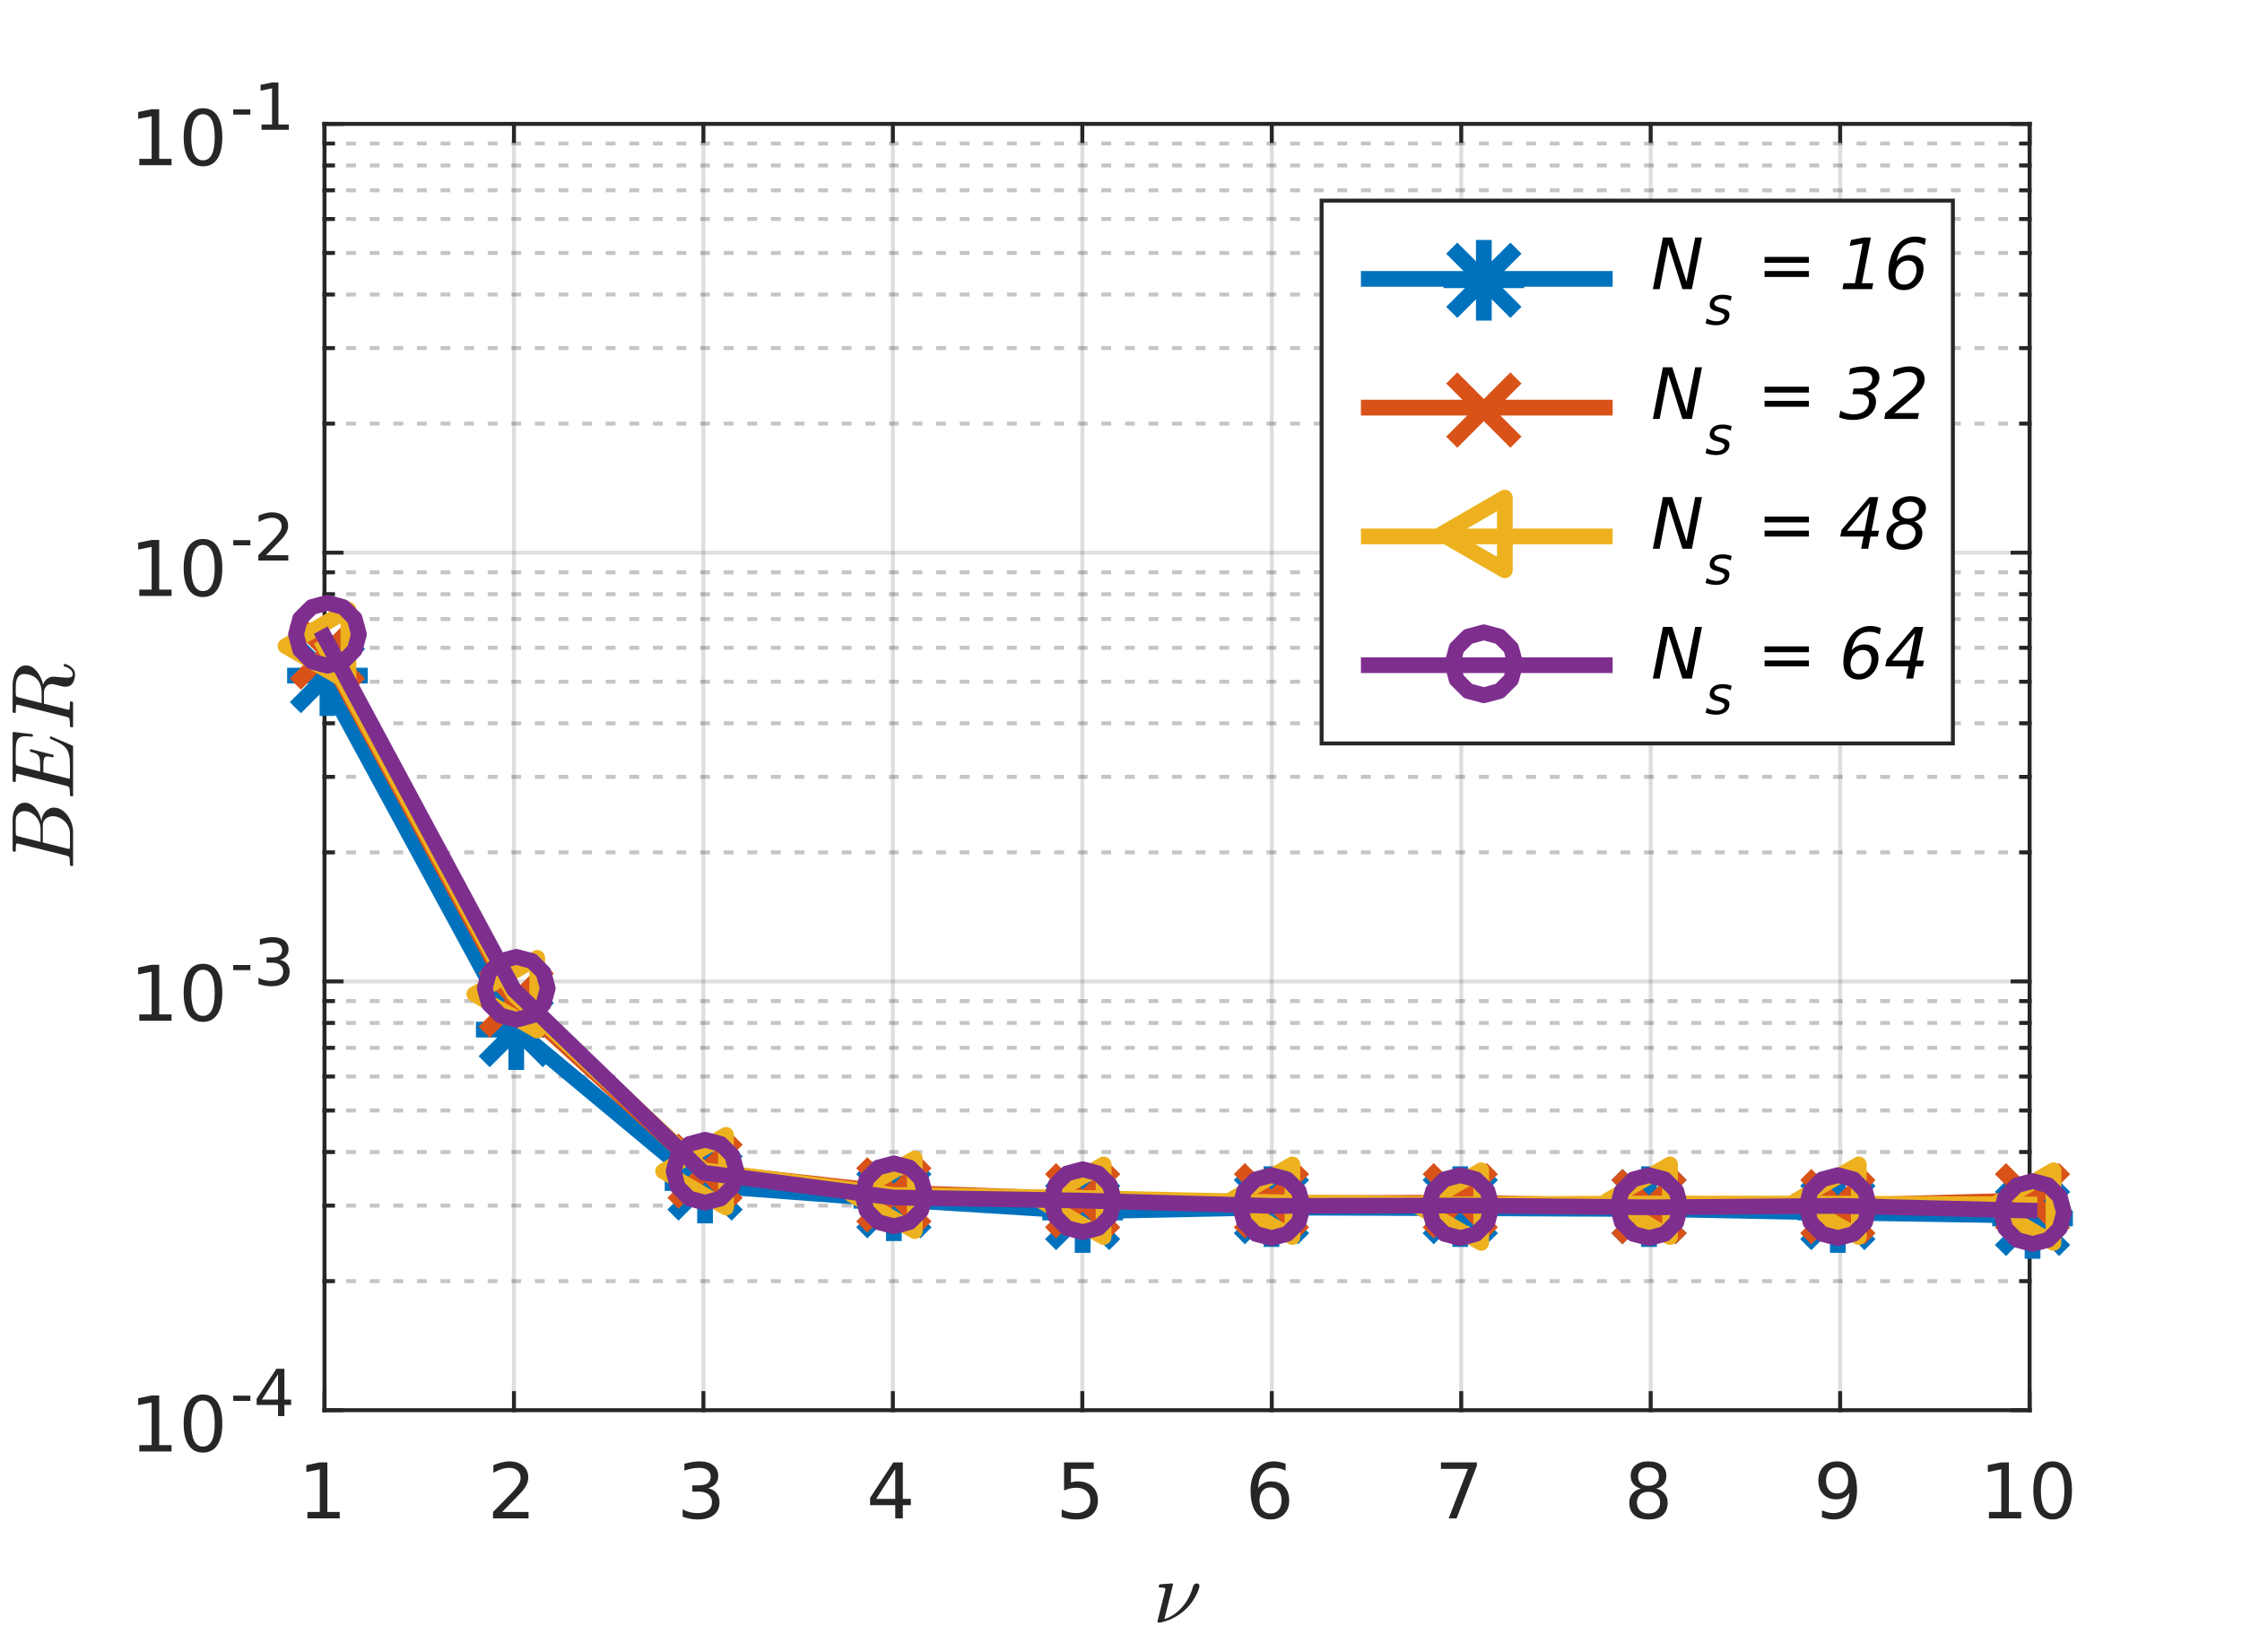 <?xml version="1.0"?>
<!DOCTYPE svg PUBLIC '-//W3C//DTD SVG 1.0//EN'
          'http://www.w3.org/TR/2001/REC-SVG-20010904/DTD/svg10.dtd'>
<svg xmlns:xlink="http://www.w3.org/1999/xlink" style="fill-opacity:1; color-rendering:auto; color-interpolation:auto; stroke:black; text-rendering:auto; stroke-linecap:square; stroke-miterlimit:10; stroke-opacity:1; shape-rendering:auto; fill:black; stroke-dasharray:none; font-weight:normal; stroke-width:1; font-family:'Dialog'; font-style:normal; stroke-linejoin:miter; font-size:12px; stroke-dashoffset:0; image-rendering:auto;" width="380" height="280" xmlns="http://www.w3.org/2000/svg"
><rect width="100%" height="100%" fill="#333333" stroke="none"/><!--Generated by the Batik Graphics2D SVG Generator--><defs id="genericDefs"
  /><g
  ><defs id="defs1"
    ><clipPath clipPathUnits="userSpaceOnUse" id="clipPath1"
      ><path d="M0 0 L380 0 L380 280 L0 280 L0 0 Z"
      /></clipPath
    ></defs
    ><g style="fill:white; stroke:white;"
    ><rect x="0" y="0" width="380" style="clip-path:url(#clipPath1); stroke:none;" height="280"
    /></g
    ><g style="fill:white; text-rendering:optimizeSpeed; color-rendering:optimizeSpeed; image-rendering:optimizeSpeed; shape-rendering:crispEdges; color-interpolation:sRGB; stroke:white;"
    ><rect x="0" width="380" height="280" y="0" style="stroke:none;"
      /><path style="stroke:none;" d="M55 239 L344 239 L344 21 L55 21 Z"
    /></g
    ><g style="stroke-linecap:butt; fill-opacity:0.149; fill:rgb(38,38,38); text-rendering:geometricPrecision; color-rendering:optimizeQuality; image-rendering:optimizeQuality; stroke-linejoin:round; color-interpolation:linearRGB; stroke:rgb(38,38,38); stroke-width:0.667; stroke-opacity:0.149;"
    ><line y2="21" style="fill:none;" x1="55" x2="55" y1="239"
      /><line y2="21" style="fill:none;" x1="87.111" x2="87.111" y1="239"
      /><line y2="21" style="fill:none;" x1="119.222" x2="119.222" y1="239"
      /><line y2="21" style="fill:none;" x1="151.333" x2="151.333" y1="239"
      /><line y2="21" style="fill:none;" x1="183.444" x2="183.444" y1="239"
      /><line y2="21" style="fill:none;" x1="215.556" x2="215.556" y1="239"
      /><line y2="21" style="fill:none;" x1="247.667" x2="247.667" y1="239"
      /><line y2="21" style="fill:none;" x1="279.778" x2="279.778" y1="239"
      /><line y2="21" style="fill:none;" x1="311.889" x2="311.889" y1="239"
      /><line y2="21" style="fill:none;" x1="344" x2="344" y1="239"
    /></g
    ><g style="fill-opacity:0.251; color-rendering:optimizeQuality; color-interpolation:linearRGB; text-rendering:geometricPrecision; stroke:rgb(26,26,26); stroke-linecap:butt; stroke-miterlimit:1; stroke-opacity:0.251; fill:rgb(26,26,26); stroke-dasharray:1,3; stroke-width:0.667; stroke-linejoin:bevel; image-rendering:optimizeQuality;"
    ><line y2="217.125" style="fill:none;" x1="344" x2="55" y1="217.125"
      /><line y2="204.329" style="fill:none;" x1="344" x2="55" y1="204.329"
      /><line y2="195.25" style="fill:none;" x1="344" x2="55" y1="195.25"
      /><line y2="188.208" style="fill:none;" x1="344" x2="55" y1="188.208"
      /><line y2="182.454" style="fill:none;" x1="344" x2="55" y1="182.454"
      /><line y2="177.589" style="fill:none;" x1="344" x2="55" y1="177.589"
      /><line y2="173.375" style="fill:none;" x1="344" x2="55" y1="173.375"
      /><line y2="169.658" style="fill:none;" x1="344" x2="55" y1="169.658"
      /><line y2="144.458" style="fill:none;" x1="344" x2="55" y1="144.458"
      /><line y2="131.662" style="fill:none;" x1="344" x2="55" y1="131.662"
      /><line y2="122.584" style="fill:none;" x1="344" x2="55" y1="122.584"
      /><line y2="115.541" style="fill:none;" x1="344" x2="55" y1="115.541"
      /><line y2="109.788" style="fill:none;" x1="344" x2="55" y1="109.788"
      /><line y2="104.923" style="fill:none;" x1="344" x2="55" y1="104.923"
      /><line y2="100.709" style="fill:none;" x1="344" x2="55" y1="100.709"
      /><line y2="96.992" style="fill:none;" x1="344" x2="55" y1="96.992"
      /><line y2="71.792" style="fill:none;" x1="344" x2="55" y1="71.792"
      /><line y2="58.996" style="fill:none;" x1="344" x2="55" y1="58.996"
      /><line y2="49.917" style="fill:none;" x1="344" x2="55" y1="49.917"
      /><line y2="42.875" style="fill:none;" x1="344" x2="55" y1="42.875"
      /><line y2="37.121" style="fill:none;" x1="344" x2="55" y1="37.121"
      /><line y2="32.256" style="fill:none;" x1="344" x2="55" y1="32.256"
      /><line y2="28.042" style="fill:none;" x1="344" x2="55" y1="28.042"
      /><line y2="24.325" style="fill:none;" x1="344" x2="55" y1="24.325"
    /></g
    ><g style="stroke-linecap:butt; fill-opacity:0.149; fill:rgb(38,38,38); text-rendering:geometricPrecision; color-rendering:optimizeQuality; image-rendering:optimizeQuality; stroke-linejoin:round; color-interpolation:linearRGB; stroke:rgb(38,38,38); stroke-width:0.667; stroke-opacity:0.149;"
    ><line y2="239" style="fill:none;" x1="344" x2="55" y1="239"
      /><line y2="166.333" style="fill:none;" x1="344" x2="55" y1="166.333"
      /><line y2="93.667" style="fill:none;" x1="344" x2="55" y1="93.667"
      /><line y2="21" style="fill:none;" x1="344" x2="55" y1="21"
      /><line x1="55" x2="344" y1="239" style="stroke-linecap:square; fill-opacity:1; fill:none; stroke-opacity:1;" y2="239"
      /><line x1="55" x2="344" y1="21" style="stroke-linecap:square; fill-opacity:1; fill:none; stroke-opacity:1;" y2="21"
      /><line x1="55" x2="55" y1="239" style="stroke-linecap:square; fill-opacity:1; fill:none; stroke-opacity:1;" y2="236.11"
      /><line x1="87.111" x2="87.111" y1="239" style="stroke-linecap:square; fill-opacity:1; fill:none; stroke-opacity:1;" y2="236.11"
      /><line x1="119.222" x2="119.222" y1="239" style="stroke-linecap:square; fill-opacity:1; fill:none; stroke-opacity:1;" y2="236.11"
      /><line x1="151.333" x2="151.333" y1="239" style="stroke-linecap:square; fill-opacity:1; fill:none; stroke-opacity:1;" y2="236.11"
      /><line x1="183.444" x2="183.444" y1="239" style="stroke-linecap:square; fill-opacity:1; fill:none; stroke-opacity:1;" y2="236.11"
      /><line x1="215.556" x2="215.556" y1="239" style="stroke-linecap:square; fill-opacity:1; fill:none; stroke-opacity:1;" y2="236.11"
      /><line x1="247.667" x2="247.667" y1="239" style="stroke-linecap:square; fill-opacity:1; fill:none; stroke-opacity:1;" y2="236.11"
      /><line x1="279.778" x2="279.778" y1="239" style="stroke-linecap:square; fill-opacity:1; fill:none; stroke-opacity:1;" y2="236.11"
      /><line x1="311.889" x2="311.889" y1="239" style="stroke-linecap:square; fill-opacity:1; fill:none; stroke-opacity:1;" y2="236.11"
      /><line x1="344" x2="344" y1="239" style="stroke-linecap:square; fill-opacity:1; fill:none; stroke-opacity:1;" y2="236.11"
      /><line x1="55" x2="55" y1="21" style="stroke-linecap:square; fill-opacity:1; fill:none; stroke-opacity:1;" y2="23.89"
      /><line x1="87.111" x2="87.111" y1="21" style="stroke-linecap:square; fill-opacity:1; fill:none; stroke-opacity:1;" y2="23.89"
      /><line x1="119.222" x2="119.222" y1="21" style="stroke-linecap:square; fill-opacity:1; fill:none; stroke-opacity:1;" y2="23.89"
      /><line x1="151.333" x2="151.333" y1="21" style="stroke-linecap:square; fill-opacity:1; fill:none; stroke-opacity:1;" y2="23.89"
      /><line x1="183.444" x2="183.444" y1="21" style="stroke-linecap:square; fill-opacity:1; fill:none; stroke-opacity:1;" y2="23.89"
      /><line x1="215.556" x2="215.556" y1="21" style="stroke-linecap:square; fill-opacity:1; fill:none; stroke-opacity:1;" y2="23.89"
      /><line x1="247.667" x2="247.667" y1="21" style="stroke-linecap:square; fill-opacity:1; fill:none; stroke-opacity:1;" y2="23.89"
      /><line x1="279.778" x2="279.778" y1="21" style="stroke-linecap:square; fill-opacity:1; fill:none; stroke-opacity:1;" y2="23.89"
      /><line x1="311.889" x2="311.889" y1="21" style="stroke-linecap:square; fill-opacity:1; fill:none; stroke-opacity:1;" y2="23.89"
      /><line x1="344" x2="344" y1="21" style="stroke-linecap:square; fill-opacity:1; fill:none; stroke-opacity:1;" y2="23.89"
    /></g
    ><g transform="translate(55,244.333)" style="font-size:13px; fill:rgb(38,38,38); text-rendering:geometricPrecision; color-rendering:optimizeQuality; image-rendering:optimizeQuality; font-family:'SansSerif'; color-interpolation:linearRGB; stroke:rgb(38,38,38);"
    ><path style="stroke:none;" d="M-2.891 11.922 L-0.797 11.922 L-0.797 4.688 L-3.078 5.141 L-3.078 3.984 L-0.812 3.516 L0.484 3.516 L0.484 11.922 L2.578 11.922 L2.578 13 L-2.891 13 L-2.891 11.922 Z"
    /></g
    ><g transform="translate(87.111,244.333)" style="font-size:13px; fill:rgb(38,38,38); text-rendering:geometricPrecision; color-rendering:optimizeQuality; image-rendering:optimizeQuality; font-family:'SansSerif'; color-interpolation:linearRGB; stroke:rgb(38,38,38);"
    ><path style="stroke:none;" d="M-2 11.922 L2.469 11.922 L2.469 13 L-3.547 13 L-3.547 11.922 Q-2.812 11.172 -1.555 9.898 Q-0.297 8.625 0.031 8.25 Q0.641 7.562 0.883 7.078 Q1.125 6.594 1.125 6.141 Q1.125 5.375 0.602 4.906 Q0.078 4.438 -0.781 4.438 Q-1.391 4.438 -2.055 4.641 Q-2.719 4.844 -3.484 5.281 L-3.484 3.984 Q-2.703 3.672 -2.031 3.508 Q-1.359 3.344 -0.812 3.344 Q0.672 3.344 1.547 4.086 Q2.422 4.828 2.422 6.062 Q2.422 6.641 2.203 7.164 Q1.984 7.688 1.406 8.391 Q1.25 8.578 0.398 9.461 Q-0.453 10.344 -2 11.922 Z"
    /></g
    ><g transform="translate(119.222,244.333)" style="font-size:13px; fill:rgb(38,38,38); text-rendering:geometricPrecision; color-rendering:optimizeQuality; image-rendering:optimizeQuality; font-family:'SansSerif'; color-interpolation:linearRGB; stroke:rgb(38,38,38);"
    ><path style="stroke:none;" d="M0.781 7.891 Q1.703 8.094 2.219 8.711 Q2.734 9.328 2.734 10.25 Q2.734 11.641 1.766 12.414 Q0.797 13.188 -0.984 13.188 Q-1.578 13.188 -2.211 13.07 Q-2.844 12.953 -3.516 12.719 L-3.516 11.469 Q-2.969 11.781 -2.336 11.945 Q-1.703 12.109 -1.016 12.109 Q0.188 12.109 0.82 11.633 Q1.453 11.156 1.453 10.25 Q1.453 9.406 0.867 8.938 Q0.281 8.469 -0.766 8.469 L-1.875 8.469 L-1.875 7.406 L-0.719 7.406 Q0.234 7.406 0.734 7.031 Q1.234 6.656 1.234 5.938 Q1.234 5.219 0.719 4.828 Q0.203 4.438 -0.766 4.438 Q-1.297 4.438 -1.898 4.547 Q-2.5 4.656 -3.219 4.906 L-3.219 3.75 Q-2.5 3.547 -1.859 3.445 Q-1.219 3.344 -0.656 3.344 Q0.812 3.344 1.664 4.008 Q2.516 4.672 2.516 5.812 Q2.516 6.594 2.062 7.141 Q1.609 7.688 0.781 7.891 Z"
    /></g
    ><g transform="translate(151.333,244.333)" style="font-size:13px; fill:rgb(38,38,38); text-rendering:geometricPrecision; color-rendering:optimizeQuality; image-rendering:optimizeQuality; font-family:'SansSerif'; color-interpolation:linearRGB; stroke:rgb(38,38,38);"
    ><path style="stroke:none;" d="M0.406 4.641 L-2.828 9.703 L0.406 9.703 L0.406 4.641 ZM0.078 3.516 L1.688 3.516 L1.688 9.703 L3.047 9.703 L3.047 10.766 L1.688 10.766 L1.688 13 L0.406 13 L0.406 10.766 L-3.859 10.766 L-3.859 9.531 L0.078 3.516 Z"
    /></g
    ><g transform="translate(183.444,244.333)" style="font-size:13px; fill:rgb(38,38,38); text-rendering:geometricPrecision; color-rendering:optimizeQuality; image-rendering:optimizeQuality; font-family:'SansSerif'; color-interpolation:linearRGB; stroke:rgb(38,38,38);"
    ><path style="stroke:none;" d="M-3.094 3.516 L1.938 3.516 L1.938 4.609 L-1.922 4.609 L-1.922 6.922 Q-1.641 6.828 -1.359 6.781 Q-1.078 6.734 -0.812 6.734 Q0.781 6.734 1.711 7.602 Q2.641 8.469 2.641 9.953 Q2.641 11.484 1.688 12.336 Q0.734 13.188 -1 13.188 Q-1.594 13.188 -2.219 13.086 Q-2.844 12.984 -3.5 12.781 L-3.5 11.484 Q-2.922 11.797 -2.312 11.953 Q-1.703 12.109 -1.031 12.109 Q0.078 12.109 0.719 11.531 Q1.359 10.953 1.359 9.953 Q1.359 8.969 0.719 8.391 Q0.078 7.812 -1.031 7.812 Q-1.547 7.812 -2.055 7.93 Q-2.562 8.047 -3.094 8.281 L-3.094 3.516 Z"
    /></g
    ><g transform="translate(215.556,244.333)" style="font-size:13px; fill:rgb(38,38,38); text-rendering:geometricPrecision; color-rendering:optimizeQuality; image-rendering:optimizeQuality; font-family:'SansSerif'; color-interpolation:linearRGB; stroke:rgb(38,38,38);"
    ><path style="stroke:none;" d="M-0.203 7.75 Q-1.078 7.75 -1.578 8.344 Q-2.078 8.938 -2.078 9.953 Q-2.078 10.984 -1.578 11.578 Q-1.078 12.172 -0.203 12.172 Q0.656 12.172 1.156 11.578 Q1.656 10.984 1.656 9.953 Q1.656 8.938 1.156 8.344 Q0.656 7.75 -0.203 7.75 ZM2.344 3.734 L2.344 4.906 Q1.859 4.672 1.367 4.555 Q0.875 4.438 0.391 4.438 Q-0.875 4.438 -1.547 5.289 Q-2.219 6.141 -2.312 7.875 Q-1.938 7.328 -1.375 7.031 Q-0.812 6.734 -0.125 6.734 Q1.297 6.734 2.125 7.602 Q2.953 8.469 2.953 9.953 Q2.953 11.422 2.086 12.305 Q1.219 13.188 -0.203 13.188 Q-1.859 13.188 -2.727 11.922 Q-3.594 10.656 -3.594 8.266 Q-3.594 6.031 -2.523 4.688 Q-1.453 3.344 0.344 3.344 Q0.812 3.344 1.305 3.445 Q1.797 3.547 2.344 3.734 Z"
    /></g
    ><g transform="translate(247.667,244.333)" style="font-size:13px; fill:rgb(38,38,38); text-rendering:geometricPrecision; color-rendering:optimizeQuality; image-rendering:optimizeQuality; font-family:'SansSerif'; color-interpolation:linearRGB; stroke:rgb(38,38,38);"
    ><path style="stroke:none;" d="M-3.438 3.516 L2.656 3.516 L2.656 4.062 L-0.781 13 L-2.125 13 L1.125 4.609 L-3.438 4.609 L-3.438 3.516 Z"
    /></g
    ><g transform="translate(279.778,244.333)" style="font-size:13px; fill:rgb(38,38,38); text-rendering:geometricPrecision; color-rendering:optimizeQuality; image-rendering:optimizeQuality; font-family:'SansSerif'; color-interpolation:linearRGB; stroke:rgb(38,38,38);"
    ><path style="stroke:none;" d="M-0.375 8.5 Q-1.281 8.5 -1.805 8.992 Q-2.328 9.484 -2.328 10.328 Q-2.328 11.188 -1.805 11.68 Q-1.281 12.172 -0.375 12.172 Q0.547 12.172 1.07 11.68 Q1.594 11.188 1.594 10.328 Q1.594 9.484 1.07 8.992 Q0.547 8.5 -0.375 8.5 ZM-1.656 7.953 Q-2.469 7.75 -2.93 7.188 Q-3.391 6.625 -3.391 5.812 Q-3.391 4.672 -2.586 4.008 Q-1.781 3.344 -0.375 3.344 Q1.047 3.344 1.852 4.008 Q2.656 4.672 2.656 5.812 Q2.656 6.625 2.195 7.188 Q1.734 7.75 0.922 7.953 Q1.844 8.172 2.359 8.797 Q2.875 9.422 2.875 10.328 Q2.875 11.719 2.039 12.453 Q1.203 13.188 -0.375 13.188 Q-1.938 13.188 -2.781 12.453 Q-3.625 11.719 -3.625 10.328 Q-3.625 9.422 -3.102 8.797 Q-2.578 8.172 -1.656 7.953 ZM-2.125 5.922 Q-2.125 6.672 -1.664 7.078 Q-1.203 7.484 -0.375 7.484 Q0.453 7.484 0.922 7.078 Q1.391 6.672 1.391 5.922 Q1.391 5.188 0.922 4.773 Q0.453 4.359 -0.375 4.359 Q-1.203 4.359 -1.664 4.773 Q-2.125 5.188 -2.125 5.922 Z"
    /></g
    ><g transform="translate(311.889,244.333)" style="font-size:13px; fill:rgb(38,38,38); text-rendering:geometricPrecision; color-rendering:optimizeQuality; image-rendering:optimizeQuality; font-family:'SansSerif'; color-interpolation:linearRGB; stroke:rgb(38,38,38);"
    ><path style="stroke:none;" d="M-3.078 12.797 L-3.078 11.641 Q-2.594 11.859 -2.094 11.984 Q-1.594 12.109 -1.125 12.109 Q0.141 12.109 0.812 11.25 Q1.484 10.391 1.578 8.656 Q1.219 9.203 0.648 9.492 Q0.078 9.781 -0.609 9.781 Q-2.031 9.781 -2.859 8.922 Q-3.688 8.062 -3.688 6.578 Q-3.688 5.109 -2.82 4.227 Q-1.953 3.344 -0.516 3.344 Q1.125 3.344 1.992 4.609 Q2.859 5.875 2.859 8.266 Q2.859 10.516 1.797 11.852 Q0.734 13.188 -1.062 13.188 Q-1.547 13.188 -2.039 13.094 Q-2.531 13 -3.078 12.797 ZM-0.516 8.781 Q0.344 8.781 0.852 8.195 Q1.359 7.609 1.359 6.578 Q1.359 5.547 0.852 4.953 Q0.344 4.359 -0.516 4.359 Q-1.391 4.359 -1.891 4.953 Q-2.391 5.547 -2.391 6.578 Q-2.391 7.609 -1.891 8.195 Q-1.391 8.781 -0.516 8.781 Z"
    /></g
    ><g transform="translate(344,244.333)" style="font-size:13px; fill:rgb(38,38,38); text-rendering:geometricPrecision; color-rendering:optimizeQuality; image-rendering:optimizeQuality; font-family:'SansSerif'; color-interpolation:linearRGB; stroke:rgb(38,38,38);"
    ><path style="stroke:none;" d="M-6.891 11.922 L-4.797 11.922 L-4.797 4.688 L-7.078 5.141 L-7.078 3.984 L-4.812 3.516 L-3.516 3.516 L-3.516 11.922 L-1.422 11.922 L-1.422 13 L-6.891 13 L-6.891 11.922 ZM3.896 4.359 Q2.912 4.359 2.412 5.336 Q1.912 6.312 1.912 8.266 Q1.912 10.219 2.412 11.195 Q2.912 12.172 3.896 12.172 Q4.896 12.172 5.396 11.195 Q5.896 10.219 5.896 8.266 Q5.896 6.312 5.396 5.336 Q4.896 4.359 3.896 4.359 ZM3.896 3.344 Q5.49 3.344 6.333 4.609 Q7.177 5.875 7.177 8.266 Q7.177 10.656 6.333 11.922 Q5.49 13.188 3.896 13.188 Q2.318 13.188 1.474 11.922 Q0.63 10.656 0.63 8.266 Q0.63 5.875 1.474 4.609 Q2.318 3.344 3.896 3.344 Z"
    /></g
    ><g transform="translate(199.5,262.667)" style="font-size:15px; fill:rgb(38,38,38); text-rendering:geometricPrecision; color-rendering:optimizeQuality; image-rendering:optimizeQuality; font-family:'mwb_cmmi10'; color-interpolation:linearRGB; stroke:rgb(38,38,38);"
    ><path style="stroke:none;" d="M-3.152 12.32 Q-3.324 12.32 -3.324 12.117 L-2.042 7.023 Q-1.98 6.773 -1.98 6.617 Q-1.98 6.382 -2.949 6.382 Q-3.105 6.382 -3.105 6.179 Q-3.089 6.148 -3.066 6.054 Q-3.042 5.961 -3.003 5.906 Q-2.964 5.851 -2.886 5.851 L-0.871 5.695 Q-0.683 5.695 -0.683 5.882 L-2.152 11.757 Q-0.964 11.367 0.036 10.523 Q1.036 9.679 1.723 8.539 Q2.411 7.398 2.723 6.164 Q2.786 5.961 2.958 5.828 Q3.129 5.695 3.348 5.695 Q3.551 5.695 3.676 5.812 Q3.801 5.929 3.801 6.117 Q3.801 6.367 3.606 6.859 Q3.411 7.351 3.208 7.742 Q2.614 8.914 1.645 9.898 Q1.02 10.523 0.317 11 Q-0.386 11.476 -1.16 11.804 Q-1.933 12.132 -2.792 12.32 L-3.152 12.32 Z"
    /></g
    ><g style="fill:rgb(38,38,38); text-rendering:geometricPrecision; color-rendering:optimizeQuality; image-rendering:optimizeQuality; stroke-linejoin:round; color-interpolation:linearRGB; stroke:rgb(38,38,38); stroke-width:0.667;"
    ><line y2="21" style="fill:none;" x1="55" x2="55" y1="239"
      /><line y2="21" style="fill:none;" x1="344" x2="344" y1="239"
      /><line y2="239" style="fill:none;" x1="55" x2="57.89" y1="239"
      /><line y2="166.333" style="fill:none;" x1="55" x2="57.89" y1="166.333"
      /><line y2="93.667" style="fill:none;" x1="55" x2="57.89" y1="93.667"
      /><line y2="21" style="fill:none;" x1="55" x2="57.89" y1="21"
      /><line y2="239" style="fill:none;" x1="344" x2="341.11" y1="239"
      /><line y2="166.333" style="fill:none;" x1="344" x2="341.11" y1="166.333"
      /><line y2="93.667" style="fill:none;" x1="344" x2="341.11" y1="93.667"
      /><line y2="21" style="fill:none;" x1="344" x2="341.11" y1="21"
      /><line y2="217.125" style="fill:none;" x1="55" x2="56.445" y1="217.125"
      /><line y2="204.329" style="fill:none;" x1="55" x2="56.445" y1="204.329"
      /><line y2="195.25" style="fill:none;" x1="55" x2="56.445" y1="195.25"
      /><line y2="188.208" style="fill:none;" x1="55" x2="56.445" y1="188.208"
      /><line y2="182.454" style="fill:none;" x1="55" x2="56.445" y1="182.454"
      /><line y2="177.589" style="fill:none;" x1="55" x2="56.445" y1="177.589"
      /><line y2="173.375" style="fill:none;" x1="55" x2="56.445" y1="173.375"
      /><line y2="169.658" style="fill:none;" x1="55" x2="56.445" y1="169.658"
      /><line y2="144.458" style="fill:none;" x1="55" x2="56.445" y1="144.458"
      /><line y2="131.662" style="fill:none;" x1="55" x2="56.445" y1="131.662"
      /><line y2="122.584" style="fill:none;" x1="55" x2="56.445" y1="122.584"
      /><line y2="115.541" style="fill:none;" x1="55" x2="56.445" y1="115.541"
      /><line y2="109.788" style="fill:none;" x1="55" x2="56.445" y1="109.788"
      /><line y2="104.923" style="fill:none;" x1="55" x2="56.445" y1="104.923"
      /><line y2="100.709" style="fill:none;" x1="55" x2="56.445" y1="100.709"
      /><line y2="96.992" style="fill:none;" x1="55" x2="56.445" y1="96.992"
      /><line y2="71.792" style="fill:none;" x1="55" x2="56.445" y1="71.792"
      /><line y2="58.996" style="fill:none;" x1="55" x2="56.445" y1="58.996"
      /><line y2="49.917" style="fill:none;" x1="55" x2="56.445" y1="49.917"
      /><line y2="42.875" style="fill:none;" x1="55" x2="56.445" y1="42.875"
      /><line y2="37.121" style="fill:none;" x1="55" x2="56.445" y1="37.121"
      /><line y2="32.256" style="fill:none;" x1="55" x2="56.445" y1="32.256"
      /><line y2="28.042" style="fill:none;" x1="55" x2="56.445" y1="28.042"
      /><line y2="24.325" style="fill:none;" x1="55" x2="56.445" y1="24.325"
      /><line y2="217.125" style="fill:none;" x1="344" x2="342.555" y1="217.125"
      /><line y2="204.329" style="fill:none;" x1="344" x2="342.555" y1="204.329"
      /><line y2="195.25" style="fill:none;" x1="344" x2="342.555" y1="195.25"
      /><line y2="188.208" style="fill:none;" x1="344" x2="342.555" y1="188.208"
      /><line y2="182.454" style="fill:none;" x1="344" x2="342.555" y1="182.454"
      /><line y2="177.589" style="fill:none;" x1="344" x2="342.555" y1="177.589"
      /><line y2="173.375" style="fill:none;" x1="344" x2="342.555" y1="173.375"
      /><line y2="169.658" style="fill:none;" x1="344" x2="342.555" y1="169.658"
      /><line y2="144.458" style="fill:none;" x1="344" x2="342.555" y1="144.458"
      /><line y2="131.662" style="fill:none;" x1="344" x2="342.555" y1="131.662"
      /><line y2="122.584" style="fill:none;" x1="344" x2="342.555" y1="122.584"
      /><line y2="115.541" style="fill:none;" x1="344" x2="342.555" y1="115.541"
      /><line y2="109.788" style="fill:none;" x1="344" x2="342.555" y1="109.788"
      /><line y2="104.923" style="fill:none;" x1="344" x2="342.555" y1="104.923"
      /><line y2="100.709" style="fill:none;" x1="344" x2="342.555" y1="100.709"
      /><line y2="96.992" style="fill:none;" x1="344" x2="342.555" y1="96.992"
      /><line y2="71.792" style="fill:none;" x1="344" x2="342.555" y1="71.792"
      /><line y2="58.996" style="fill:none;" x1="344" x2="342.555" y1="58.996"
      /><line y2="49.917" style="fill:none;" x1="344" x2="342.555" y1="49.917"
      /><line y2="42.875" style="fill:none;" x1="344" x2="342.555" y1="42.875"
      /><line y2="37.121" style="fill:none;" x1="344" x2="342.555" y1="37.121"
      /><line y2="32.256" style="fill:none;" x1="344" x2="342.555" y1="32.256"
      /><line y2="28.042" style="fill:none;" x1="344" x2="342.555" y1="28.042"
      /><line y2="24.325" style="fill:none;" x1="344" x2="342.555" y1="24.325"
    /></g
    ><g transform="translate(22,246)" style="font-size:13px; fill:rgb(38,38,38); text-rendering:geometricPrecision; color-rendering:optimizeQuality; image-rendering:optimizeQuality; font-family:'SansSerif'; color-interpolation:linearRGB; stroke:rgb(38,38,38);"
    ><path style="stroke:none;" d="M1.609 -1.078 L3.703 -1.078 L3.703 -8.312 L1.422 -7.859 L1.422 -9.016 L3.688 -9.484 L4.984 -9.484 L4.984 -1.078 L7.078 -1.078 L7.078 0 L1.609 0 L1.609 -1.078 ZM12.396 -8.641 Q11.412 -8.641 10.912 -7.664 Q10.412 -6.688 10.412 -4.734 Q10.412 -2.781 10.912 -1.805 Q11.412 -0.828 12.396 -0.828 Q13.396 -0.828 13.896 -1.805 Q14.396 -2.781 14.396 -4.734 Q14.396 -6.688 13.896 -7.664 Q13.396 -8.641 12.396 -8.641 ZM12.396 -9.656 Q13.99 -9.656 14.834 -8.391 Q15.677 -7.125 15.677 -4.734 Q15.677 -2.344 14.834 -1.078 Q13.99 0.188 12.396 0.188 Q10.818 0.188 9.974 -1.078 Q9.13 -2.344 9.13 -4.734 Q9.13 -7.125 9.974 -8.391 Q10.818 -9.656 12.396 -9.656 Z"
    /></g
    ><g transform="translate(39,240)" style="font-size:11px; fill:rgb(38,38,38); text-rendering:geometricPrecision; color-rendering:optimizeQuality; image-rendering:optimizeQuality; font-family:'SansSerif'; color-interpolation:linearRGB; stroke:rgb(38,38,38);"
    ><path style="stroke:none;" d="M0.531 -3.453 L3.438 -3.453 L3.438 -2.578 L0.531 -2.578 L0.531 -3.453 ZM8.126 -7.078 L5.391 -2.797 L8.126 -2.797 L8.126 -7.078 ZM7.844 -8.016 L9.204 -8.016 L9.204 -2.797 L10.344 -2.797 L10.344 -1.891 L9.204 -1.891 L9.204 0 L8.126 0 L8.126 -1.891 L4.5 -1.891 L4.5 -2.938 L7.844 -8.016 Z"
    /></g
    ><g transform="translate(22,173)" style="font-size:13px; fill:rgb(38,38,38); text-rendering:geometricPrecision; color-rendering:optimizeQuality; image-rendering:optimizeQuality; font-family:'SansSerif'; color-interpolation:linearRGB; stroke:rgb(38,38,38);"
    ><path style="stroke:none;" d="M1.609 -1.078 L3.703 -1.078 L3.703 -8.312 L1.422 -7.859 L1.422 -9.016 L3.688 -9.484 L4.984 -9.484 L4.984 -1.078 L7.078 -1.078 L7.078 0 L1.609 0 L1.609 -1.078 ZM12.396 -8.641 Q11.412 -8.641 10.912 -7.664 Q10.412 -6.688 10.412 -4.734 Q10.412 -2.781 10.912 -1.805 Q11.412 -0.828 12.396 -0.828 Q13.396 -0.828 13.896 -1.805 Q14.396 -2.781 14.396 -4.734 Q14.396 -6.688 13.896 -7.664 Q13.396 -8.641 12.396 -8.641 ZM12.396 -9.656 Q13.99 -9.656 14.834 -8.391 Q15.677 -7.125 15.677 -4.734 Q15.677 -2.344 14.834 -1.078 Q13.99 0.188 12.396 0.188 Q10.818 0.188 9.974 -1.078 Q9.13 -2.344 9.13 -4.734 Q9.13 -7.125 9.974 -8.391 Q10.818 -9.656 12.396 -9.656 Z"
    /></g
    ><g transform="translate(39,167)" style="font-size:11px; fill:rgb(38,38,38); text-rendering:geometricPrecision; color-rendering:optimizeQuality; image-rendering:optimizeQuality; font-family:'SansSerif'; color-interpolation:linearRGB; stroke:rgb(38,38,38);"
    ><path style="stroke:none;" d="M0.531 -3.453 L3.438 -3.453 L3.438 -2.578 L0.531 -2.578 L0.531 -3.453 ZM8.438 -4.328 Q9.219 -4.156 9.657 -3.633 Q10.094 -3.109 10.094 -2.328 Q10.094 -1.141 9.274 -0.492 Q8.454 0.156 6.954 0.156 Q6.438 0.156 5.907 0.055 Q5.375 -0.047 4.813 -0.234 L4.813 -1.297 Q5.266 -1.031 5.797 -0.891 Q6.329 -0.75 6.922 -0.75 Q7.938 -0.75 8.469 -1.156 Q9.001 -1.562 9.001 -2.328 Q9.001 -3.047 8.508 -3.445 Q8.016 -3.844 7.125 -3.844 L6.188 -3.844 L6.188 -4.734 L7.172 -4.734 Q7.969 -4.734 8.391 -5.055 Q8.813 -5.375 8.813 -5.969 Q8.813 -6.594 8.376 -6.922 Q7.938 -7.25 7.125 -7.25 Q6.688 -7.25 6.172 -7.156 Q5.657 -7.062 5.047 -6.859 L5.047 -7.828 Q5.672 -8 6.211 -8.086 Q6.75 -8.172 7.219 -8.172 Q8.454 -8.172 9.18 -7.609 Q9.907 -7.047 9.907 -6.078 Q9.907 -5.422 9.524 -4.961 Q9.141 -4.5 8.438 -4.328 Z"
    /></g
    ><g transform="translate(22,101)" style="font-size:13px; fill:rgb(38,38,38); text-rendering:geometricPrecision; color-rendering:optimizeQuality; image-rendering:optimizeQuality; font-family:'SansSerif'; color-interpolation:linearRGB; stroke:rgb(38,38,38);"
    ><path style="stroke:none;" d="M1.609 -1.078 L3.703 -1.078 L3.703 -8.312 L1.422 -7.859 L1.422 -9.016 L3.688 -9.484 L4.984 -9.484 L4.984 -1.078 L7.078 -1.078 L7.078 0 L1.609 0 L1.609 -1.078 ZM12.396 -8.641 Q11.412 -8.641 10.912 -7.664 Q10.412 -6.688 10.412 -4.734 Q10.412 -2.781 10.912 -1.805 Q11.412 -0.828 12.396 -0.828 Q13.396 -0.828 13.896 -1.805 Q14.396 -2.781 14.396 -4.734 Q14.396 -6.688 13.896 -7.664 Q13.396 -8.641 12.396 -8.641 ZM12.396 -9.656 Q13.99 -9.656 14.834 -8.391 Q15.677 -7.125 15.677 -4.734 Q15.677 -2.344 14.834 -1.078 Q13.99 0.188 12.396 0.188 Q10.818 0.188 9.974 -1.078 Q9.13 -2.344 9.13 -4.734 Q9.13 -7.125 9.974 -8.391 Q10.818 -9.656 12.396 -9.656 Z"
    /></g
    ><g transform="translate(39,95)" style="font-size:11px; fill:rgb(38,38,38); text-rendering:geometricPrecision; color-rendering:optimizeQuality; image-rendering:optimizeQuality; font-family:'SansSerif'; color-interpolation:linearRGB; stroke:rgb(38,38,38);"
    ><path style="stroke:none;" d="M0.531 -3.453 L3.438 -3.453 L3.438 -2.578 L0.531 -2.578 L0.531 -3.453 ZM6.079 -0.906 L9.86 -0.906 L9.86 0 L4.782 0 L4.782 -0.906 Q5.391 -1.547 6.461 -2.625 Q7.532 -3.703 7.797 -4.016 Q8.313 -4.609 8.524 -5.016 Q8.735 -5.422 8.735 -5.812 Q8.735 -6.453 8.29 -6.852 Q7.844 -7.25 7.11 -7.25 Q6.61 -7.25 6.04 -7.07 Q5.469 -6.891 4.829 -6.531 L4.829 -7.625 Q5.485 -7.891 6.055 -8.031 Q6.625 -8.172 7.094 -8.172 Q8.344 -8.172 9.086 -7.547 Q9.829 -6.922 9.829 -5.875 Q9.829 -5.375 9.641 -4.938 Q9.454 -4.5 8.969 -3.891 Q8.829 -3.734 8.11 -2.992 Q7.391 -2.25 6.079 -0.906 Z"
    /></g
    ><g transform="translate(22,28)" style="font-size:13px; fill:rgb(38,38,38); text-rendering:geometricPrecision; color-rendering:optimizeQuality; image-rendering:optimizeQuality; font-family:'SansSerif'; color-interpolation:linearRGB; stroke:rgb(38,38,38);"
    ><path style="stroke:none;" d="M1.609 -1.078 L3.703 -1.078 L3.703 -8.312 L1.422 -7.859 L1.422 -9.016 L3.688 -9.484 L4.984 -9.484 L4.984 -1.078 L7.078 -1.078 L7.078 0 L1.609 0 L1.609 -1.078 ZM12.396 -8.641 Q11.412 -8.641 10.912 -7.664 Q10.412 -6.688 10.412 -4.734 Q10.412 -2.781 10.912 -1.805 Q11.412 -0.828 12.396 -0.828 Q13.396 -0.828 13.896 -1.805 Q14.396 -2.781 14.396 -4.734 Q14.396 -6.688 13.896 -7.664 Q13.396 -8.641 12.396 -8.641 ZM12.396 -9.656 Q13.99 -9.656 14.834 -8.391 Q15.677 -7.125 15.677 -4.734 Q15.677 -2.344 14.834 -1.078 Q13.99 0.188 12.396 0.188 Q10.818 0.188 9.974 -1.078 Q9.13 -2.344 9.13 -4.734 Q9.13 -7.125 9.974 -8.391 Q10.818 -9.656 12.396 -9.656 Z"
    /></g
    ><g transform="translate(39,22)" style="font-size:11px; fill:rgb(38,38,38); text-rendering:geometricPrecision; color-rendering:optimizeQuality; image-rendering:optimizeQuality; font-family:'SansSerif'; color-interpolation:linearRGB; stroke:rgb(38,38,38);"
    ><path style="stroke:none;" d="M0.531 -3.453 L3.438 -3.453 L3.438 -2.578 L0.531 -2.578 L0.531 -3.453 ZM5.329 -0.906 L7.11 -0.906 L7.11 -7.031 L5.172 -6.641 L5.172 -7.625 L7.094 -8.016 L8.188 -8.016 L8.188 -0.906 L9.954 -0.906 L9.954 0 L5.329 0 L5.329 -0.906 Z"
    /></g
    ><g transform="translate(17.667,130) rotate(-90)" style="font-size:15px; fill:rgb(38,38,38); text-rendering:geometricPrecision; color-rendering:optimizeQuality; image-rendering:optimizeQuality; font-family:'mwa_cmmi10'; color-interpolation:linearRGB; stroke:rgb(38,38,38);"
    ><path style="stroke:none;" d="M-16.641 -5.28 Q-16.797 -5.28 -16.797 -5.483 Q-16.782 -5.514 -16.758 -5.6 Q-16.735 -5.686 -16.704 -5.749 Q-16.672 -5.811 -16.594 -5.811 Q-16.172 -5.811 -15.852 -5.835 Q-15.532 -5.858 -15.313 -5.905 Q-15.141 -5.983 -15.032 -6.311 L-12.985 -14.546 Q-12.954 -14.702 -12.954 -14.764 Q-12.954 -14.921 -13.126 -14.936 Q-13.407 -14.999 -14.219 -14.999 Q-14.36 -14.999 -14.36 -15.202 Q-14.344 -15.233 -14.329 -15.327 Q-14.313 -15.421 -14.266 -15.475 Q-14.219 -15.53 -14.172 -15.53 L-8.797 -15.53 Q-8.297 -15.53 -7.821 -15.405 Q-7.344 -15.28 -6.938 -15.022 Q-6.532 -14.764 -6.29 -14.366 Q-6.047 -13.968 -6.047 -13.452 Q-6.047 -12.889 -6.337 -12.405 Q-6.626 -11.921 -7.087 -11.561 Q-7.547 -11.202 -8.079 -10.975 Q-8.61 -10.749 -9.188 -10.639 Q-8.782 -10.639 -8.36 -10.475 Q-7.938 -10.311 -7.61 -10.03 Q-7.282 -9.749 -7.079 -9.366 Q-6.876 -8.983 -6.876 -8.53 Q-6.876 -7.624 -7.501 -6.882 Q-8.126 -6.139 -9.086 -5.71 Q-10.047 -5.28 -10.938 -5.28 L-16.641 -5.28 ZM-13.876 -5.921 Q-13.876 -5.811 -13.376 -5.811 L-11.219 -5.811 Q-10.485 -5.811 -9.813 -6.218 Q-9.141 -6.624 -8.735 -7.296 Q-8.329 -7.968 -8.329 -8.702 Q-8.329 -9.155 -8.516 -9.553 Q-8.704 -9.952 -9.055 -10.178 Q-9.407 -10.405 -9.86 -10.405 L-12.782 -10.405 L-13.829 -6.249 Q-13.876 -6.046 -13.876 -5.921 ZM-12.688 -10.796 L-10.407 -10.796 Q-9.688 -10.796 -9.008 -11.163 Q-8.329 -11.53 -7.899 -12.163 Q-7.469 -12.796 -7.469 -13.499 Q-7.469 -14.155 -7.876 -14.577 Q-8.282 -14.999 -8.938 -14.999 L-10.985 -14.999 Q-11.391 -14.999 -11.532 -14.928 Q-11.672 -14.858 -11.766 -14.483 L-12.688 -10.796 Z"
      /><path style="stroke:none;" d="M-4.827 -5.28 Q-4.968 -5.28 -4.968 -5.483 Q-4.968 -5.514 -4.945 -5.608 Q-4.921 -5.702 -4.882 -5.757 Q-4.843 -5.811 -4.78 -5.811 Q-3.874 -5.811 -3.515 -5.905 Q-3.312 -5.983 -3.218 -6.311 L-1.171 -14.546 Q-1.14 -14.702 -1.14 -14.764 Q-1.14 -14.921 -1.312 -14.936 Q-1.593 -14.999 -2.39 -14.999 Q-2.546 -14.999 -2.546 -15.202 Q-2.53 -15.233 -2.507 -15.327 Q-2.484 -15.421 -2.445 -15.475 Q-2.405 -15.53 -2.359 -15.53 L5.782 -15.53 Q5.938 -15.53 5.938 -15.327 L5.579 -12.218 Q5.579 -12.186 5.524 -12.139 Q5.47 -12.093 5.423 -12.093 L5.282 -12.093 Q5.141 -12.093 5.141 -12.28 Q5.22 -13.014 5.22 -13.374 Q5.22 -13.968 5.016 -14.303 Q4.813 -14.639 4.47 -14.78 Q4.126 -14.921 3.712 -14.96 Q3.298 -14.999 2.626 -14.999 L0.923 -14.999 Q0.516 -14.999 0.384 -14.928 Q0.251 -14.858 0.141 -14.483 L-0.765 -10.858 L0.407 -10.858 Q1.173 -10.858 1.563 -10.968 Q1.954 -11.077 2.18 -11.413 Q2.407 -11.749 2.579 -12.483 Q2.595 -12.53 2.634 -12.569 Q2.673 -12.608 2.735 -12.608 L2.876 -12.608 Q3.016 -12.608 3.016 -12.421 L2.095 -8.718 Q2.063 -8.577 1.938 -8.577 L1.798 -8.577 Q1.657 -8.577 1.657 -8.78 Q1.798 -9.374 1.798 -9.655 Q1.798 -10.093 1.407 -10.21 Q1.016 -10.327 0.344 -10.327 L-0.89 -10.327 L-1.905 -6.249 Q-1.984 -6.077 -1.984 -5.921 Q-1.984 -5.811 -1.468 -5.811 L0.344 -5.811 Q1.438 -5.811 2.11 -5.975 Q2.782 -6.139 3.227 -6.514 Q3.673 -6.889 3.993 -7.46 Q4.313 -8.03 4.782 -9.124 Q4.798 -9.218 4.907 -9.218 L5.048 -9.218 Q5.11 -9.218 5.149 -9.163 Q5.188 -9.108 5.188 -9.046 Q5.188 -9.014 5.173 -8.983 L3.626 -5.374 Q3.61 -5.28 3.516 -5.28 L-4.827 -5.28 Z"
      /><path style="stroke:none;" d="M6.876 -5.28 Q6.735 -5.28 6.735 -5.483 Q6.735 -5.514 6.759 -5.608 Q6.782 -5.702 6.821 -5.757 Q6.86 -5.811 6.923 -5.811 Q7.829 -5.811 8.204 -5.905 Q8.392 -5.983 8.485 -6.311 L10.532 -14.546 Q10.563 -14.702 10.563 -14.764 Q10.563 -14.921 10.392 -14.936 Q10.11 -14.999 9.313 -14.999 Q9.157 -14.999 9.157 -15.202 Q9.173 -15.233 9.188 -15.327 Q9.204 -15.421 9.251 -15.475 Q9.298 -15.53 9.345 -15.53 L13.892 -15.53 Q14.438 -15.53 15.024 -15.405 Q15.61 -15.28 16.103 -15.014 Q16.595 -14.749 16.907 -14.303 Q17.22 -13.858 17.22 -13.264 Q17.22 -12.514 16.72 -11.921 Q16.22 -11.327 15.462 -10.928 Q14.704 -10.53 13.985 -10.358 Q14.579 -10.155 14.946 -9.686 Q15.313 -9.218 15.313 -8.608 Q15.313 -8.53 15.313 -8.491 Q15.313 -8.452 15.298 -8.405 L15.188 -7.061 Q15.173 -6.78 15.157 -6.569 Q15.142 -6.358 15.142 -6.233 Q15.142 -5.827 15.267 -5.585 Q15.392 -5.343 15.751 -5.343 Q16.22 -5.343 16.571 -5.78 Q16.923 -6.218 17.032 -6.718 Q17.095 -6.858 17.173 -6.858 L17.314 -6.858 Q17.47 -6.858 17.47 -6.655 Q17.36 -6.218 17.118 -5.835 Q16.876 -5.452 16.517 -5.202 Q16.157 -4.952 15.735 -4.952 Q14.845 -4.952 14.228 -5.343 Q13.61 -5.733 13.61 -6.577 Q13.61 -6.889 13.673 -7.124 L14.001 -8.452 Q14.063 -8.639 14.063 -8.889 Q14.063 -9.499 13.642 -9.858 Q13.22 -10.218 12.579 -10.218 L10.735 -10.218 L9.751 -6.249 Q9.704 -6.124 9.704 -6.046 Q9.704 -5.889 9.892 -5.874 Q10.173 -5.811 10.97 -5.811 Q11.126 -5.811 11.126 -5.608 Q11.063 -5.405 11.04 -5.343 Q11.017 -5.28 10.86 -5.28 L6.876 -5.28 ZM10.829 -10.608 L12.485 -10.608 Q14.11 -10.608 14.938 -11.436 Q15.329 -11.811 15.548 -12.405 Q15.767 -12.999 15.767 -13.577 Q15.767 -14.139 15.446 -14.452 Q15.126 -14.764 14.642 -14.882 Q14.157 -14.999 13.579 -14.999 L12.579 -14.999 Q12.173 -14.999 12.04 -14.928 Q11.907 -14.858 11.798 -14.483 L10.829 -10.608 Z"
    /></g
    ><g style="stroke-linecap:butt; fill:rgb(0,114,189); text-rendering:geometricPrecision; color-rendering:optimizeQuality; image-rendering:optimizeQuality; stroke-linejoin:round; color-interpolation:linearRGB; stroke:rgb(0,114,189); stroke-width:2.667;"
    ><path d="M55 114.964 L87.111 174.161 L119.222 200.873 L151.333 203.282 L183.444 205.295 L215.556 204.653 L247.667 204.764 L279.778 204.907 L311.889 205.521 L344 206.025" style="fill:none; fill-rule:evenodd;"
      /><line y2="114.5" style="fill:none;" x1="50" x2="61" y1="114.5"
      /><line y2="109" style="fill:none;" x1="55.5" x2="55.5" y1="120"
      /><line y2="110" style="fill:none;" x1="51" x2="60" y1="119"
      /><line y2="119" style="fill:none;" x1="51" x2="60" y1="110"
      /><line y2="174.5" style="fill:none;" x1="82" x2="93" y1="174.5"
      /><line y2="169" style="fill:none;" x1="87.5" x2="87.5" y1="180"
      /><line y2="170" style="fill:none;" x1="83" x2="92" y1="179"
      /><line y2="179" style="fill:none;" x1="83" x2="92" y1="170"
      /><line y2="200.5" style="fill:none;" x1="114" x2="125" y1="200.5"
      /><line y2="195" style="fill:none;" x1="119.5" x2="119.5" y1="206"
      /><line y2="196" style="fill:none;" x1="115" x2="124" y1="205"
      /><line y2="205" style="fill:none;" x1="115" x2="124" y1="196"
      /><line y2="203.5" style="fill:none;" x1="146" x2="157" y1="203.5"
      /><line y2="198" style="fill:none;" x1="151.5" x2="151.5" y1="209"
      /><line y2="199" style="fill:none;" x1="147" x2="156" y1="208"
      /><line y2="208" style="fill:none;" x1="147" x2="156" y1="199"
      /><line y2="205.5" style="fill:none;" x1="178" x2="189" y1="205.5"
      /><line y2="200" style="fill:none;" x1="183.5" x2="183.5" y1="211"
      /><line y2="201" style="fill:none;" x1="179" x2="188" y1="210"
      /><line y2="210" style="fill:none;" x1="179" x2="188" y1="201"
      /><line y2="204.5" style="fill:none;" x1="210" x2="221" y1="204.5"
      /><line y2="199" style="fill:none;" x1="215.5" x2="215.5" y1="210"
      /><line y2="200" style="fill:none;" x1="211" x2="220" y1="209"
      /><line y2="209" style="fill:none;" x1="211" x2="220" y1="200"
      /><line y2="204.5" style="fill:none;" x1="242" x2="253" y1="204.5"
      /><line y2="199" style="fill:none;" x1="247.5" x2="247.5" y1="210"
      /><line y2="200" style="fill:none;" x1="243" x2="252" y1="209"
      /><line y2="209" style="fill:none;" x1="243" x2="252" y1="200"
      /><line y2="204.5" style="fill:none;" x1="274" x2="285" y1="204.5"
      /><line y2="199" style="fill:none;" x1="279.5" x2="279.5" y1="210"
      /><line y2="200" style="fill:none;" x1="275" x2="284" y1="209"
      /><line y2="209" style="fill:none;" x1="275" x2="284" y1="200"
      /><line y2="205.5" style="fill:none;" x1="306" x2="317" y1="205.5"
      /><line y2="200" style="fill:none;" x1="311.5" x2="311.5" y1="211"
      /><line y2="201" style="fill:none;" x1="307" x2="316" y1="210"
      /><line y2="210" style="fill:none;" x1="307" x2="316" y1="201"
      /><line y2="206.5" style="fill:none;" x1="339" x2="350" y1="206.5"
      /><line y2="201" style="fill:none;" x1="344.5" x2="344.5" y1="212"
      /><line y2="202" style="fill:none;" x1="340" x2="349" y1="211"
      /><line y2="211" style="fill:none;" x1="340" x2="349" y1="202"
      /><path d="M55 110.055 L87.111 169.3 L119.222 198.518 L151.333 202.115 L183.444 203.236 L215.556 203.922 L247.667 203.824 L279.778 204.443 L311.889 204.311 L344 203.425" style="fill:none; fill-rule:evenodd; stroke:rgb(217,83,25);"
      /><line x1="51" x2="60" y1="115" style="fill:none; stroke:rgb(217,83,25);" y2="106"
      /><line x1="51" x2="60" y1="106" style="fill:none; stroke:rgb(217,83,25);" y2="115"
      /><line x1="83" x2="92" y1="174" style="fill:none; stroke:rgb(217,83,25);" y2="165"
      /><line x1="83" x2="92" y1="165" style="fill:none; stroke:rgb(217,83,25);" y2="174"
      /><line x1="115" x2="124" y1="203" style="fill:none; stroke:rgb(217,83,25);" y2="194"
      /><line x1="115" x2="124" y1="194" style="fill:none; stroke:rgb(217,83,25);" y2="203"
      /><line x1="147" x2="156" y1="207" style="fill:none; stroke:rgb(217,83,25);" y2="198"
      /><line x1="147" x2="156" y1="198" style="fill:none; stroke:rgb(217,83,25);" y2="207"
      /><line x1="179" x2="188" y1="208" style="fill:none; stroke:rgb(217,83,25);" y2="199"
      /><line x1="179" x2="188" y1="199" style="fill:none; stroke:rgb(217,83,25);" y2="208"
      /><line x1="211" x2="220" y1="208" style="fill:none; stroke:rgb(217,83,25);" y2="199"
      /><line x1="211" x2="220" y1="199" style="fill:none; stroke:rgb(217,83,25);" y2="208"
      /><line x1="243" x2="252" y1="208" style="fill:none; stroke:rgb(217,83,25);" y2="199"
      /><line x1="243" x2="252" y1="199" style="fill:none; stroke:rgb(217,83,25);" y2="208"
      /><line x1="275" x2="284" y1="209" style="fill:none; stroke:rgb(217,83,25);" y2="200"
      /><line x1="275" x2="284" y1="200" style="fill:none; stroke:rgb(217,83,25);" y2="209"
      /><line x1="307" x2="316" y1="209" style="fill:none; stroke:rgb(217,83,25);" y2="200"
      /><line x1="307" x2="316" y1="200" style="fill:none; stroke:rgb(217,83,25);" y2="209"
      /><line x1="340" x2="349" y1="208" style="fill:none; stroke:rgb(217,83,25);" y2="199"
      /><line x1="340" x2="349" y1="199" style="fill:none; stroke:rgb(217,83,25);" y2="208"
      /><path d="M55 109.603 L87.111 168.555 L119.222 198.326 L151.333 202.517 L183.444 203.031 L215.556 203.745 L247.667 204.119 L279.778 203.967 L311.889 203.998 L344 204.134" style="fill:none; fill-rule:evenodd; stroke:rgb(237,177,32);"
      /><path d="M48.391 109.5 L59.055 103.343 L59.055 115.657 Z" style="fill:none; fill-rule:evenodd; stroke-linejoin:miter; stroke:rgb(237,177,32);"
      /><path d="M80.391 168.5 L91.055 162.343 L91.055 174.657 Z" style="fill:none; fill-rule:evenodd; stroke-linejoin:miter; stroke:rgb(237,177,32);"
      /><path d="M112.391 198.5 L123.055 192.343 L123.055 204.657 Z" style="fill:none; fill-rule:evenodd; stroke-linejoin:miter; stroke:rgb(237,177,32);"
      /><path d="M144.391 202.5 L155.055 196.343 L155.055 208.657 Z" style="fill:none; fill-rule:evenodd; stroke-linejoin:miter; stroke:rgb(237,177,32);"
      /><path d="M176.391 203.5 L187.055 197.343 L187.055 209.657 Z" style="fill:none; fill-rule:evenodd; stroke-linejoin:miter; stroke:rgb(237,177,32);"
      /><path d="M208.391 203.5 L219.055 197.343 L219.055 209.657 Z" style="fill:none; fill-rule:evenodd; stroke-linejoin:miter; stroke:rgb(237,177,32);"
      /><path d="M240.391 204.5 L251.055 198.343 L251.055 210.657 Z" style="fill:none; fill-rule:evenodd; stroke-linejoin:miter; stroke:rgb(237,177,32);"
      /><path d="M272.391 203.5 L283.055 197.343 L283.055 209.657 Z" style="fill:none; fill-rule:evenodd; stroke-linejoin:miter; stroke:rgb(237,177,32);"
      /><path d="M304.391 203.5 L315.055 197.343 L315.055 209.657 Z" style="fill:none; fill-rule:evenodd; stroke-linejoin:miter; stroke:rgb(237,177,32);"
      /><path d="M337.391 204.5 L348.055 198.343 L348.055 210.657 Z" style="fill:none; fill-rule:evenodd; stroke-linejoin:miter; stroke:rgb(237,177,32);"
      /><path d="M55 107.974 L87.111 167.735 L119.222 198.744 L151.333 202.953 L183.444 203.477 L215.556 204.379 L247.667 204.321 L279.778 204.622 L311.889 204.371 L344 205.176" style="fill:none; fill-rule:evenodd; stroke:rgb(126,47,142);"
      /><path d="M60.833 107.5 L60.119 104.833 L58.167 102.881 L55.5 102.167 L52.833 102.881 L50.881 104.833 L50.167 107.5 L50.881 110.167 L52.833 112.119 L55.5 112.833 L58.167 112.119 L60.119 110.167 Z" style="fill:none; fill-rule:evenodd; stroke:rgb(126,47,142);"
      /><path d="M92.833 167.5 L92.119 164.833 L90.167 162.881 L87.5 162.167 L84.833 162.881 L82.881 164.833 L82.167 167.5 L82.881 170.167 L84.833 172.119 L87.5 172.833 L90.167 172.119 L92.119 170.167 Z" style="fill:none; fill-rule:evenodd; stroke:rgb(126,47,142);"
      /><path d="M124.833 198.5 L124.119 195.833 L122.167 193.881 L119.5 193.167 L116.833 193.881 L114.881 195.833 L114.167 198.5 L114.881 201.167 L116.833 203.119 L119.5 203.833 L122.167 203.119 L124.119 201.167 Z" style="fill:none; fill-rule:evenodd; stroke:rgb(126,47,142);"
      /><path d="M156.833 202.5 L156.119 199.833 L154.167 197.881 L151.5 197.167 L148.833 197.881 L146.881 199.833 L146.167 202.5 L146.881 205.167 L148.833 207.119 L151.5 207.833 L154.167 207.119 L156.119 205.167 Z" style="fill:none; fill-rule:evenodd; stroke:rgb(126,47,142);"
      /><path d="M188.833 203.5 L188.119 200.833 L186.167 198.881 L183.5 198.167 L180.833 198.881 L178.881 200.833 L178.167 203.5 L178.881 206.167 L180.833 208.119 L183.5 208.833 L186.167 208.119 L188.119 206.167 Z" style="fill:none; fill-rule:evenodd; stroke:rgb(126,47,142);"
      /><path d="M220.833 204.5 L220.119 201.833 L218.167 199.881 L215.5 199.167 L212.833 199.881 L210.881 201.833 L210.167 204.5 L210.881 207.167 L212.833 209.119 L215.5 209.833 L218.167 209.119 L220.119 207.167 Z" style="fill:none; fill-rule:evenodd; stroke:rgb(126,47,142);"
      /><path d="M252.833 204.5 L252.119 201.833 L250.167 199.881 L247.5 199.167 L244.833 199.881 L242.881 201.833 L242.167 204.5 L242.881 207.167 L244.833 209.119 L247.5 209.833 L250.167 209.119 L252.119 207.167 Z" style="fill:none; fill-rule:evenodd; stroke:rgb(126,47,142);"
      /><path d="M284.833 204.5 L284.119 201.833 L282.167 199.881 L279.5 199.167 L276.833 199.881 L274.881 201.833 L274.167 204.5 L274.881 207.167 L276.833 209.119 L279.5 209.833 L282.167 209.119 L284.119 207.167 Z" style="fill:none; fill-rule:evenodd; stroke:rgb(126,47,142);"
      /><path d="M316.833 204.5 L316.119 201.833 L314.167 199.881 L311.5 199.167 L308.833 199.881 L306.881 201.833 L306.167 204.5 L306.881 207.167 L308.833 209.119 L311.5 209.833 L314.167 209.119 L316.119 207.167 Z" style="fill:none; fill-rule:evenodd; stroke:rgb(126,47,142);"
      /><path d="M349.833 205.5 L349.119 202.833 L347.167 200.881 L344.5 200.167 L341.833 200.881 L339.881 202.833 L339.167 205.5 L339.881 208.167 L341.833 210.119 L344.5 210.833 L347.167 210.119 L349.119 208.167 Z" style="fill:none; fill-rule:evenodd; stroke:rgb(126,47,142);"
    /></g
    ><g style="fill:white; text-rendering:optimizeSpeed; color-rendering:optimizeSpeed; image-rendering:optimizeSpeed; shape-rendering:crispEdges; color-interpolation:sRGB; stroke:white;"
    ><path style="stroke:none;" d="M224 126 L224 34 L331 34 L331 126 Z"
    /></g
    ><g transform="translate(276,49)" style="text-rendering:geometricPrecision; color-rendering:optimizeQuality; image-rendering:optimizeQuality; font-family:'SansSerif'; font-style:italic; color-interpolation:linearRGB;"
    ><path style="stroke:none;" d="M5.846 -8.75 L7.439 -8.75 L9.846 -1.25 L11.315 -8.75 L12.471 -8.75 L10.768 0 L9.158 0 L6.752 -7.547 L5.299 0 L4.143 0 L5.846 -8.75 Z"
    /></g
    ><g transform="translate(289,55)" style="font-size:9px; text-rendering:geometricPrecision; color-rendering:optimizeQuality; image-rendering:optimizeQuality; font-family:'SansSerif'; font-style:italic; color-interpolation:linearRGB;"
    ><path style="stroke:none;" d="M4.5 -4.781 L4.344 -4.016 Q4.031 -4.188 3.672 -4.273 Q3.312 -4.359 2.938 -4.359 Q2.297 -4.359 1.93 -4.141 Q1.562 -3.922 1.562 -3.562 Q1.562 -3.125 2.422 -2.891 Q2.484 -2.875 2.516 -2.859 L2.766 -2.781 Q3.578 -2.562 3.852 -2.312 Q4.125 -2.062 4.125 -1.641 Q4.125 -0.859 3.5 -0.367 Q2.875 0.125 1.875 0.125 Q1.484 0.125 1.055 0.055 Q0.625 -0.016 0.094 -0.188 L0.266 -1.016 Q0.703 -0.781 1.133 -0.664 Q1.562 -0.547 1.953 -0.547 Q2.547 -0.547 2.922 -0.805 Q3.297 -1.062 3.297 -1.453 Q3.297 -1.875 2.328 -2.125 L2.234 -2.156 L1.953 -2.219 Q1.344 -2.391 1.062 -2.656 Q0.781 -2.922 0.781 -3.328 Q0.781 -4.125 1.367 -4.586 Q1.953 -5.047 2.969 -5.047 Q3.375 -5.047 3.75 -4.977 Q4.125 -4.906 4.5 -4.781 Z"
    /></g
    ><g transform="translate(294,49)" style="text-rendering:geometricPrecision; color-rendering:optimizeQuality; image-rendering:optimizeQuality; font-family:'SansSerif'; font-style:italic; color-interpolation:linearRGB;"
    ><path style="stroke:none;" d="M5.08 -5.453 L12.596 -5.453 L12.596 -4.469 L5.08 -4.469 L5.08 -5.453 ZM5.08 -3.062 L12.596 -3.062 L12.596 -2.062 L5.08 -2.062 L5.08 -3.062 ZM18.465 -1 L20.402 -1 L21.699 -7.734 L19.512 -7.312 L19.73 -8.328 L21.902 -8.75 L23.09 -8.75 L21.574 -1 L23.496 -1 L23.309 0 L18.277 0 L18.465 -1 ZM30.834 -3.234 Q30.834 -3.984 30.451 -4.414 Q30.068 -4.844 29.412 -4.844 Q28.506 -4.844 27.889 -4.148 Q27.271 -3.453 27.271 -2.422 Q27.271 -1.641 27.646 -1.203 Q28.021 -0.766 28.693 -0.766 Q29.6 -0.766 30.217 -1.484 Q30.834 -2.203 30.834 -3.234 ZM32.428 -8.547 L32.225 -7.469 Q31.881 -7.688 31.443 -7.805 Q31.006 -7.922 30.506 -7.922 Q29.287 -7.922 28.553 -7.164 Q27.818 -6.406 27.459 -4.781 Q27.881 -5.281 28.451 -5.531 Q29.021 -5.781 29.678 -5.781 Q30.74 -5.781 31.381 -5.164 Q32.022 -4.547 32.022 -3.5 Q32.022 -2.656 31.709 -1.914 Q31.396 -1.172 30.787 -0.625 Q30.381 -0.234 29.834 -0.031 Q29.287 0.172 28.678 0.172 Q27.475 0.172 26.771 -0.594 Q26.068 -1.359 26.068 -2.703 Q26.068 -3.938 26.389 -5.094 Q26.709 -6.25 27.287 -7.094 Q27.896 -7.984 28.756 -8.445 Q29.615 -8.906 30.646 -8.906 Q31.1 -8.906 31.545 -8.812 Q31.99 -8.719 32.428 -8.547 Z"
    /></g
    ><g style="stroke-linecap:butt; fill:rgb(0,114,189); text-rendering:geometricPrecision; color-rendering:optimizeQuality; image-rendering:optimizeQuality; stroke-linejoin:round; color-interpolation:linearRGB; stroke:rgb(0,114,189); stroke-width:2.667;"
    ><line y2="47.263" style="fill:none;" x1="232" x2="272" y1="47.263"
      /><line y2="47.5" style="fill:none;" x1="246" x2="257" y1="47.5"
      /><line y2="42" style="fill:none;" x1="251.5" x2="251.5" y1="53"
      /><line y2="43" style="fill:none;" x1="247" x2="256" y1="52"
      /><line y2="52" style="fill:none;" x1="247" x2="256" y1="43"
    /></g
    ><g transform="translate(276,71)" style="text-rendering:geometricPrecision; color-rendering:optimizeQuality; image-rendering:optimizeQuality; font-family:'SansSerif'; font-style:italic; color-interpolation:linearRGB;"
    ><path style="stroke:none;" d="M5.846 -8.75 L7.439 -8.75 L9.846 -1.25 L11.315 -8.75 L12.471 -8.75 L10.768 0 L9.158 0 L6.752 -7.547 L5.299 0 L4.143 0 L5.846 -8.75 Z"
    /></g
    ><g transform="translate(289,77)" style="font-size:9px; text-rendering:geometricPrecision; color-rendering:optimizeQuality; image-rendering:optimizeQuality; font-family:'SansSerif'; font-style:italic; color-interpolation:linearRGB;"
    ><path style="stroke:none;" d="M4.5 -4.781 L4.344 -4.016 Q4.031 -4.188 3.672 -4.273 Q3.312 -4.359 2.938 -4.359 Q2.297 -4.359 1.93 -4.141 Q1.562 -3.922 1.562 -3.562 Q1.562 -3.125 2.422 -2.891 Q2.484 -2.875 2.516 -2.859 L2.766 -2.781 Q3.578 -2.562 3.852 -2.312 Q4.125 -2.062 4.125 -1.641 Q4.125 -0.859 3.5 -0.367 Q2.875 0.125 1.875 0.125 Q1.484 0.125 1.055 0.055 Q0.625 -0.016 0.094 -0.188 L0.266 -1.016 Q0.703 -0.781 1.133 -0.664 Q1.562 -0.547 1.953 -0.547 Q2.547 -0.547 2.922 -0.805 Q3.297 -1.062 3.297 -1.453 Q3.297 -1.875 2.328 -2.125 L2.234 -2.156 L1.953 -2.219 Q1.344 -2.391 1.062 -2.656 Q0.781 -2.922 0.781 -3.328 Q0.781 -4.125 1.367 -4.586 Q1.953 -5.047 2.969 -5.047 Q3.375 -5.047 3.75 -4.977 Q4.125 -4.906 4.5 -4.781 Z"
    /></g
    ><g transform="translate(294,71)" style="text-rendering:geometricPrecision; color-rendering:optimizeQuality; image-rendering:optimizeQuality; font-family:'SansSerif'; font-style:italic; color-interpolation:linearRGB;"
    ><path style="stroke:none;" d="M5.08 -5.453 L12.596 -5.453 L12.596 -4.469 L5.08 -4.469 L5.08 -5.453 ZM5.08 -3.062 L12.596 -3.062 L12.596 -2.062 L5.08 -2.062 L5.08 -3.062 ZM19.59 -8.531 Q20.23 -8.719 20.832 -8.812 Q21.434 -8.906 22.027 -8.906 Q23.184 -8.906 23.863 -8.391 Q24.543 -7.875 24.543 -7.016 Q24.543 -6.156 24.012 -5.547 Q23.48 -4.938 22.527 -4.719 Q23.262 -4.5 23.613 -4.055 Q23.965 -3.609 23.965 -2.891 Q23.965 -2.188 23.629 -1.57 Q23.293 -0.953 22.652 -0.5 Q22.168 -0.172 21.504 0 Q20.84 0.172 19.965 0.172 Q19.418 0.172 18.855 0.062 Q18.293 -0.047 17.715 -0.266 L17.918 -1.391 Q18.48 -1.078 19.035 -0.93 Q19.59 -0.781 20.184 -0.781 Q21.34 -0.781 22.059 -1.375 Q22.777 -1.969 22.777 -2.922 Q22.777 -3.531 22.316 -3.859 Q21.855 -4.188 21.012 -4.188 L19.98 -4.188 L20.168 -5.156 L21.246 -5.156 Q22.215 -5.156 22.777 -5.602 Q23.34 -6.047 23.34 -6.797 Q23.34 -7.359 22.926 -7.656 Q22.512 -7.953 21.777 -7.953 Q21.215 -7.953 20.621 -7.836 Q20.027 -7.719 19.402 -7.484 L19.59 -8.531 ZM30.85 -4.219 L27.068 -0.984 L31.256 -0.984 L31.037 0 L25.365 0 L25.553 -1 L29.506 -4.391 Q30.303 -5.062 30.631 -5.586 Q30.959 -6.109 30.959 -6.656 Q30.959 -7.219 30.561 -7.578 Q30.162 -7.938 29.521 -7.938 Q28.959 -7.938 28.279 -7.734 Q27.6 -7.531 26.834 -7.156 L27.053 -8.328 Q27.771 -8.609 28.436 -8.758 Q29.1 -8.906 29.662 -8.906 Q30.803 -8.906 31.506 -8.297 Q32.209 -7.688 32.209 -6.703 Q32.209 -6.031 31.873 -5.422 Q31.537 -4.812 30.85 -4.219 Z"
    /></g
    ><g style="stroke-linecap:butt; fill:rgb(217,83,25); text-rendering:geometricPrecision; color-rendering:optimizeQuality; image-rendering:optimizeQuality; stroke-linejoin:round; color-interpolation:linearRGB; stroke:rgb(217,83,25); stroke-width:2.667;"
    ><line y2="69.088" style="fill:none;" x1="232" x2="272" y1="69.088"
      /><line y2="65" style="fill:none;" x1="247" x2="256" y1="74"
      /><line y2="74" style="fill:none;" x1="247" x2="256" y1="65"
    /></g
    ><g transform="translate(276,93)" style="text-rendering:geometricPrecision; color-rendering:optimizeQuality; image-rendering:optimizeQuality; font-family:'SansSerif'; font-style:italic; color-interpolation:linearRGB;"
    ><path style="stroke:none;" d="M5.846 -8.75 L7.439 -8.75 L9.846 -1.25 L11.315 -8.75 L12.471 -8.75 L10.768 0 L9.158 0 L6.752 -7.547 L5.299 0 L4.143 0 L5.846 -8.75 Z"
    /></g
    ><g transform="translate(289,99)" style="font-size:9px; text-rendering:geometricPrecision; color-rendering:optimizeQuality; image-rendering:optimizeQuality; font-family:'SansSerif'; font-style:italic; color-interpolation:linearRGB;"
    ><path style="stroke:none;" d="M4.5 -4.781 L4.344 -4.016 Q4.031 -4.188 3.672 -4.273 Q3.312 -4.359 2.938 -4.359 Q2.297 -4.359 1.93 -4.141 Q1.562 -3.922 1.562 -3.562 Q1.562 -3.125 2.422 -2.891 Q2.484 -2.875 2.516 -2.859 L2.766 -2.781 Q3.578 -2.562 3.852 -2.312 Q4.125 -2.062 4.125 -1.641 Q4.125 -0.859 3.5 -0.367 Q2.875 0.125 1.875 0.125 Q1.484 0.125 1.055 0.055 Q0.625 -0.016 0.094 -0.188 L0.266 -1.016 Q0.703 -0.781 1.133 -0.664 Q1.562 -0.547 1.953 -0.547 Q2.547 -0.547 2.922 -0.805 Q3.297 -1.062 3.297 -1.453 Q3.297 -1.875 2.328 -2.125 L2.234 -2.156 L1.953 -2.219 Q1.344 -2.391 1.062 -2.656 Q0.781 -2.922 0.781 -3.328 Q0.781 -4.125 1.367 -4.586 Q1.953 -5.047 2.969 -5.047 Q3.375 -5.047 3.75 -4.977 Q4.125 -4.906 4.5 -4.781 Z"
    /></g
    ><g transform="translate(294,93)" style="text-rendering:geometricPrecision; color-rendering:optimizeQuality; image-rendering:optimizeQuality; font-family:'SansSerif'; font-style:italic; color-interpolation:linearRGB;"
    ><path style="stroke:none;" d="M5.08 -5.453 L12.596 -5.453 L12.596 -4.469 L5.08 -4.469 L5.08 -5.453 ZM5.08 -3.062 L12.596 -3.062 L12.596 -2.062 L5.08 -2.062 L5.08 -3.062 ZM22.84 -8.75 L24.34 -8.75 L23.215 -3.047 L24.465 -3.047 L24.277 -2.062 L23.027 -2.062 L22.637 0 L21.449 0 L21.855 -2.062 L17.902 -2.062 L18.137 -3.203 L22.84 -8.75 ZM22.949 -7.719 L19.043 -3.047 L22.043 -3.047 L22.949 -7.719 ZM30.662 -2.656 Q30.662 -3.312 30.193 -3.734 Q29.725 -4.156 28.975 -4.156 Q28.068 -4.156 27.475 -3.609 Q26.881 -3.062 26.881 -2.219 Q26.881 -1.547 27.334 -1.156 Q27.787 -0.766 28.553 -0.766 Q29.475 -0.766 30.068 -1.297 Q30.662 -1.828 30.662 -2.656 ZM31.256 -6.734 Q31.256 -7.297 30.85 -7.633 Q30.443 -7.969 29.756 -7.969 Q28.959 -7.969 28.443 -7.516 Q27.928 -7.062 27.928 -6.391 Q27.928 -5.797 28.334 -5.445 Q28.74 -5.094 29.412 -5.094 Q30.225 -5.094 30.74 -5.555 Q31.256 -6.016 31.256 -6.734 ZM30.459 -4.609 Q31.115 -4.359 31.467 -3.844 Q31.818 -3.328 31.818 -2.609 Q31.818 -1.406 30.881 -0.617 Q29.943 0.172 28.459 0.172 Q27.209 0.172 26.467 -0.445 Q25.725 -1.062 25.725 -2.094 Q25.725 -3.031 26.357 -3.766 Q26.99 -4.5 28.021 -4.688 Q27.412 -4.906 27.084 -5.352 Q26.756 -5.797 26.756 -6.422 Q26.756 -7.484 27.639 -8.195 Q28.521 -8.906 29.881 -8.906 Q31.006 -8.906 31.717 -8.328 Q32.428 -7.75 32.428 -6.859 Q32.428 -6.094 31.896 -5.484 Q31.365 -4.875 30.459 -4.609 Z"
    /></g
    ><g style="stroke-linecap:butt; fill:rgb(237,177,32); text-rendering:geometricPrecision; color-rendering:optimizeQuality; image-rendering:optimizeQuality; stroke-linejoin:round; color-interpolation:linearRGB; stroke:rgb(237,177,32); stroke-width:2.667;"
    ><line y2="90.912" style="fill:none;" x1="232" x2="272" y1="90.912"
      /><path d="M244.391 90.5 L255.055 84.343 L255.055 96.657 Z" style="fill:none; fill-rule:evenodd; stroke-linejoin:miter;"
    /></g
    ><g transform="translate(276,115)" style="text-rendering:geometricPrecision; color-rendering:optimizeQuality; image-rendering:optimizeQuality; font-family:'SansSerif'; font-style:italic; color-interpolation:linearRGB;"
    ><path style="stroke:none;" d="M5.846 -8.75 L7.439 -8.75 L9.846 -1.25 L11.315 -8.75 L12.471 -8.75 L10.768 0 L9.158 0 L6.752 -7.547 L5.299 0 L4.143 0 L5.846 -8.75 Z"
    /></g
    ><g transform="translate(289,121)" style="font-size:9px; text-rendering:geometricPrecision; color-rendering:optimizeQuality; image-rendering:optimizeQuality; font-family:'SansSerif'; font-style:italic; color-interpolation:linearRGB;"
    ><path style="stroke:none;" d="M4.5 -4.781 L4.344 -4.016 Q4.031 -4.188 3.672 -4.273 Q3.312 -4.359 2.938 -4.359 Q2.297 -4.359 1.93 -4.141 Q1.562 -3.922 1.562 -3.562 Q1.562 -3.125 2.422 -2.891 Q2.484 -2.875 2.516 -2.859 L2.766 -2.781 Q3.578 -2.562 3.852 -2.312 Q4.125 -2.062 4.125 -1.641 Q4.125 -0.859 3.5 -0.367 Q2.875 0.125 1.875 0.125 Q1.484 0.125 1.055 0.055 Q0.625 -0.016 0.094 -0.188 L0.266 -1.016 Q0.703 -0.781 1.133 -0.664 Q1.562 -0.547 1.953 -0.547 Q2.547 -0.547 2.922 -0.805 Q3.297 -1.062 3.297 -1.453 Q3.297 -1.875 2.328 -2.125 L2.234 -2.156 L1.953 -2.219 Q1.344 -2.391 1.062 -2.656 Q0.781 -2.922 0.781 -3.328 Q0.781 -4.125 1.367 -4.586 Q1.953 -5.047 2.969 -5.047 Q3.375 -5.047 3.75 -4.977 Q4.125 -4.906 4.5 -4.781 Z"
    /></g
    ><g transform="translate(294,115)" style="text-rendering:geometricPrecision; color-rendering:optimizeQuality; image-rendering:optimizeQuality; font-family:'SansSerif'; font-style:italic; color-interpolation:linearRGB;"
    ><path style="stroke:none;" d="M5.08 -5.453 L12.596 -5.453 L12.596 -4.469 L5.08 -4.469 L5.08 -5.453 ZM5.08 -3.062 L12.596 -3.062 L12.596 -2.062 L5.08 -2.062 L5.08 -3.062 ZM23.199 -3.234 Q23.199 -3.984 22.816 -4.414 Q22.434 -4.844 21.777 -4.844 Q20.871 -4.844 20.254 -4.148 Q19.637 -3.453 19.637 -2.422 Q19.637 -1.641 20.012 -1.203 Q20.387 -0.766 21.059 -0.766 Q21.965 -0.766 22.582 -1.484 Q23.199 -2.203 23.199 -3.234 ZM24.793 -8.547 L24.59 -7.469 Q24.246 -7.688 23.809 -7.805 Q23.371 -7.922 22.871 -7.922 Q21.652 -7.922 20.918 -7.164 Q20.184 -6.406 19.824 -4.781 Q20.246 -5.281 20.816 -5.531 Q21.387 -5.781 22.043 -5.781 Q23.105 -5.781 23.746 -5.164 Q24.387 -4.547 24.387 -3.5 Q24.387 -2.656 24.074 -1.914 Q23.762 -1.172 23.152 -0.625 Q22.746 -0.234 22.199 -0.031 Q21.652 0.172 21.043 0.172 Q19.84 0.172 19.137 -0.594 Q18.434 -1.359 18.434 -2.703 Q18.434 -3.938 18.754 -5.094 Q19.074 -6.25 19.652 -7.094 Q20.262 -7.984 21.121 -8.445 Q21.98 -8.906 23.012 -8.906 Q23.465 -8.906 23.91 -8.812 Q24.355 -8.719 24.793 -8.547 ZM30.475 -8.75 L31.975 -8.75 L30.85 -3.047 L32.1 -3.047 L31.912 -2.062 L30.662 -2.062 L30.271 0 L29.084 0 L29.49 -2.062 L25.537 -2.062 L25.771 -3.203 L30.475 -8.75 ZM30.584 -7.719 L26.678 -3.047 L29.678 -3.047 L30.584 -7.719 Z"
    /></g
    ><g style="stroke-linecap:butt; fill:rgb(126,47,142); text-rendering:geometricPrecision; color-rendering:optimizeQuality; image-rendering:optimizeQuality; stroke-linejoin:round; color-interpolation:linearRGB; stroke:rgb(126,47,142); stroke-width:2.667;"
    ><line y2="112.737" style="fill:none;" x1="232" x2="272" y1="112.737"
      /><path d="M256.833 112.5 L256.119 109.833 L254.167 107.881 L251.5 107.167 L248.833 107.881 L246.881 109.833 L246.167 112.5 L246.881 115.167 L248.833 117.119 L251.5 117.833 L254.167 117.119 L256.119 115.167 Z" style="fill:none; fill-rule:evenodd;"
    /></g
    ><g style="stroke-linecap:butt; fill:rgb(38,38,38); text-rendering:geometricPrecision; color-rendering:optimizeQuality; image-rendering:optimizeQuality; color-interpolation:linearRGB; stroke:rgb(38,38,38); stroke-width:0.667;"
    ><path d="M224 126 L224 34 L331 34 L331 126 Z" style="fill:none; fill-rule:evenodd;"
    /></g
  ></g
></svg
>
